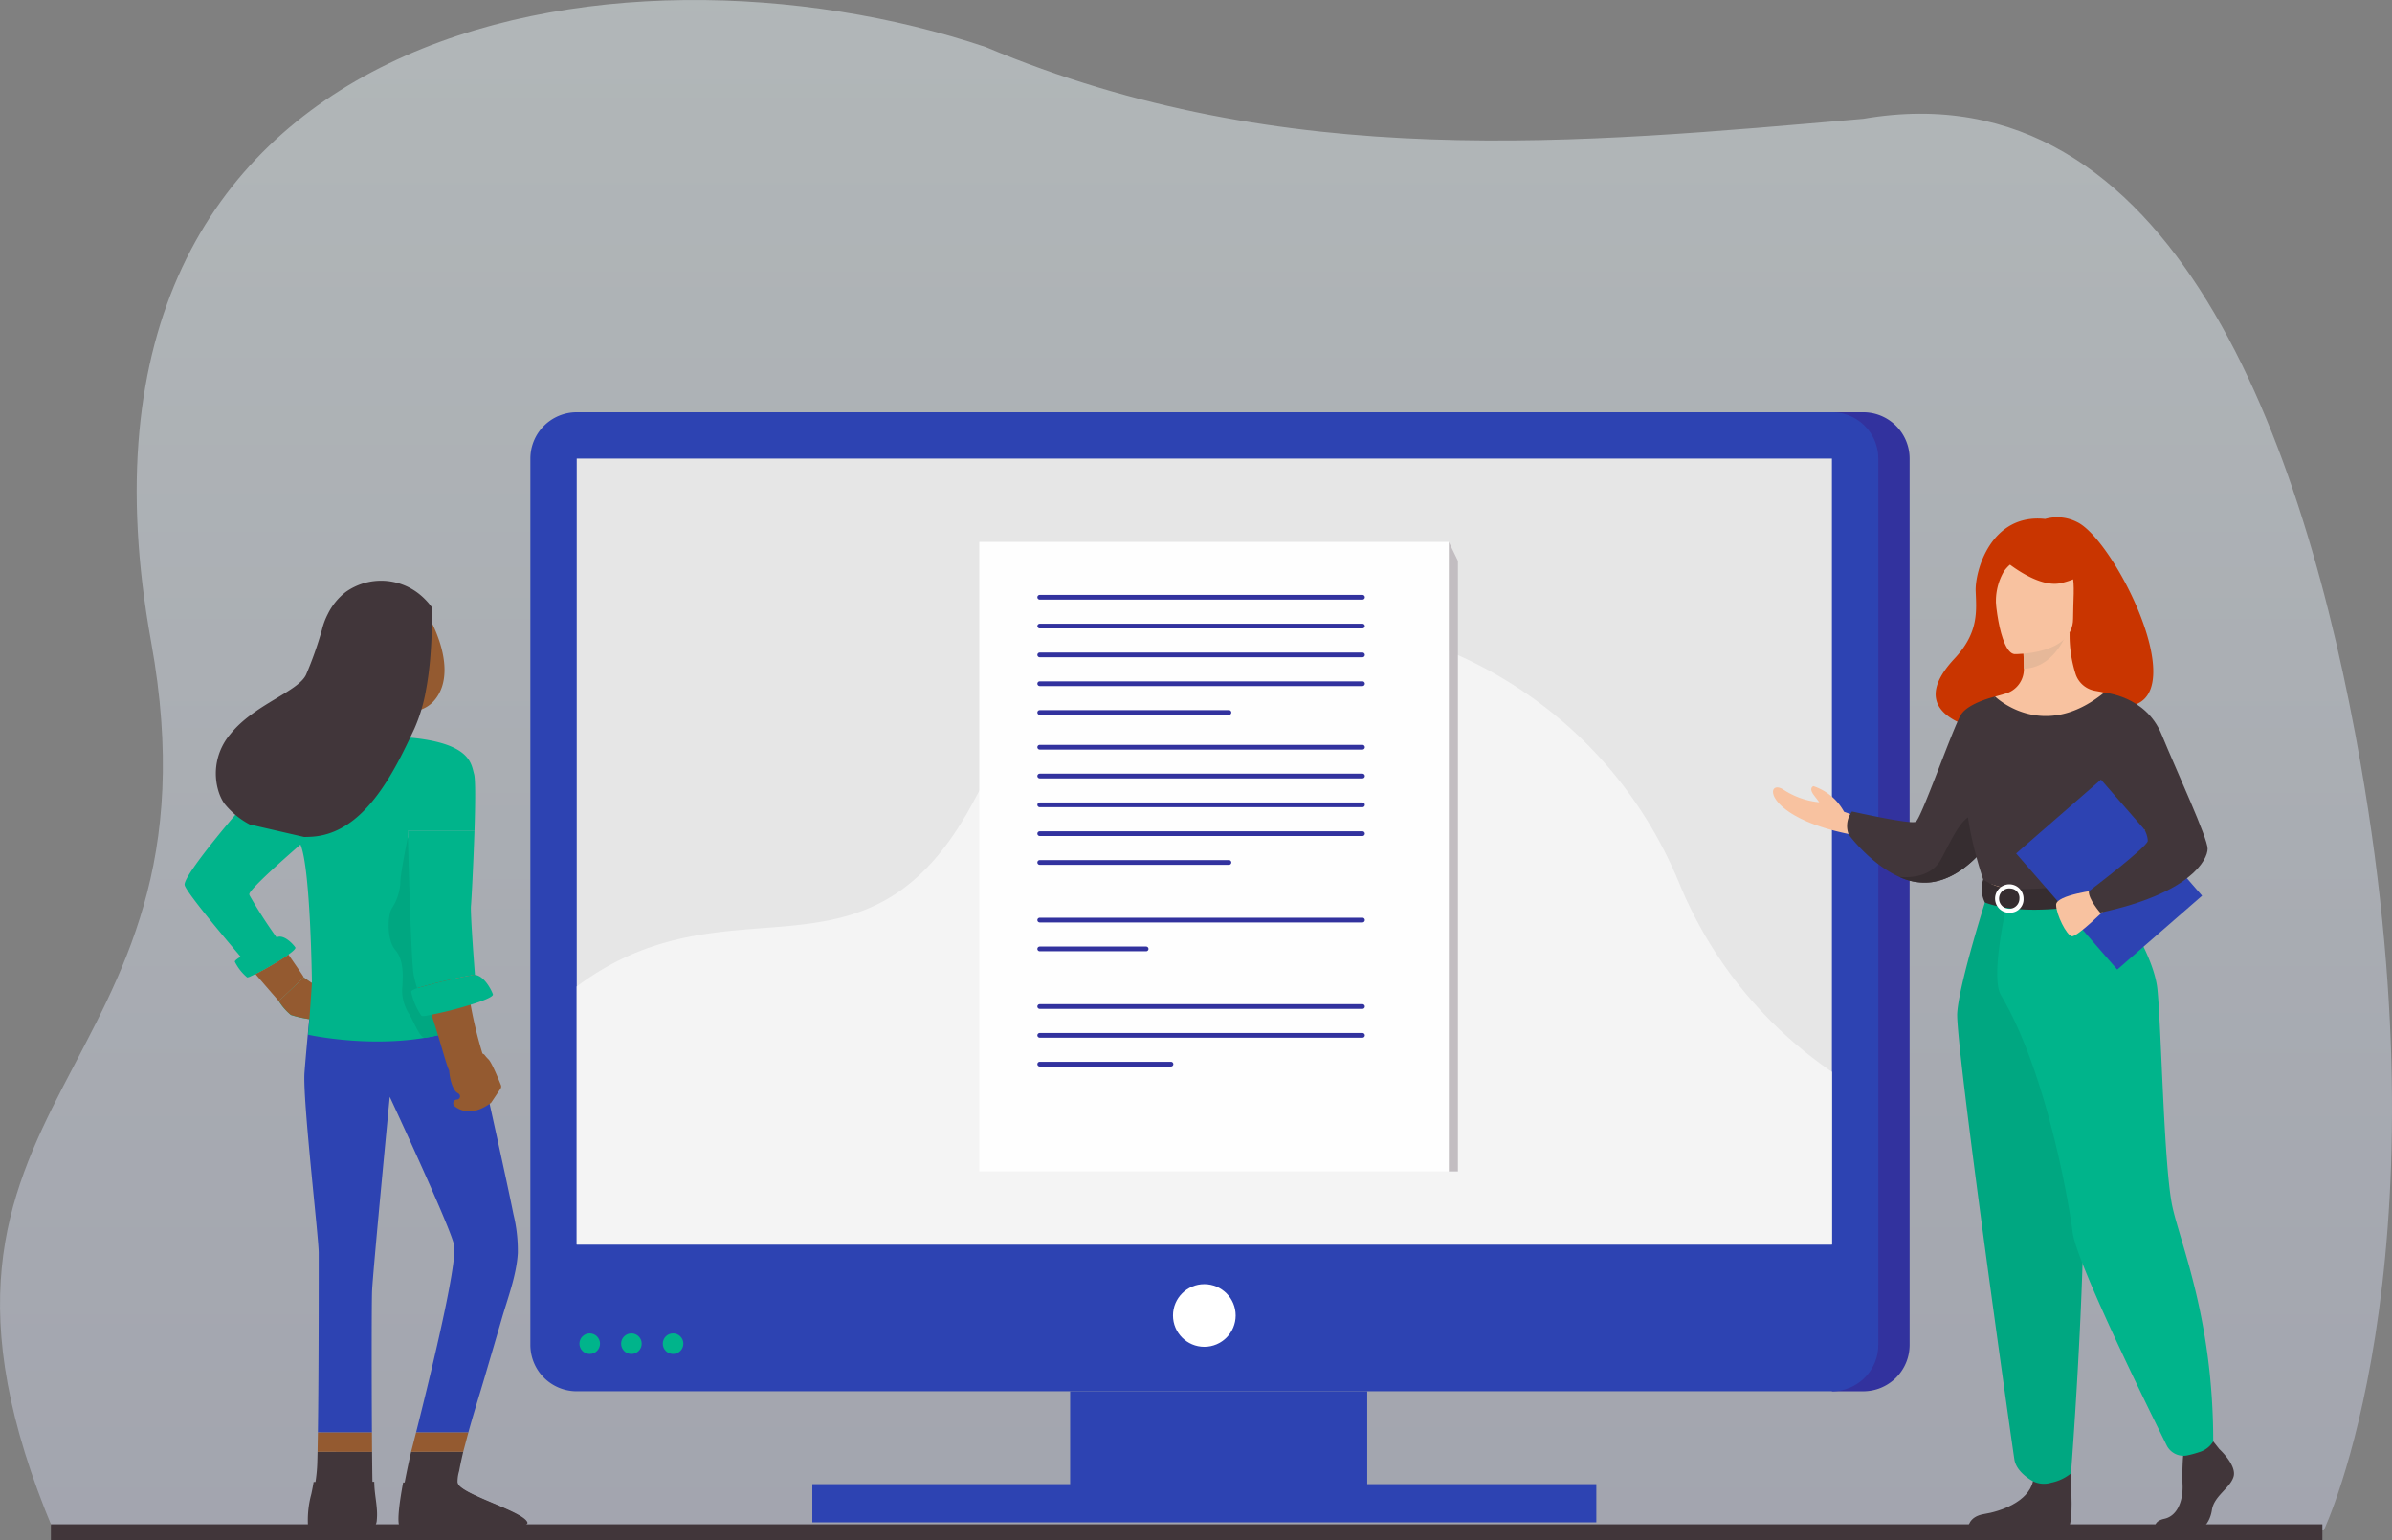 <svg xmlns="http://www.w3.org/2000/svg" xmlns:xlink="http://www.w3.org/1999/xlink" width="446.493" height="287.61" viewBox="0 0 446.493 287.61">
  <rect x="0" y="0" width="446.493" height="287.61" fill="#808080" stroke="none"/>
  <defs>
    <linearGradient id="linear-gradient" x1="0.5" y1="1" x2="0.5" gradientUnits="objectBoundingBox">
      <stop offset="0" stop-color="#c5cadd"/>
      <stop offset="1" stop-color="#e4eff1"/>
    </linearGradient>
  </defs>
  <g id="Groupe_3933" data-name="Groupe 3933" transform="translate(-44 -596.39)">
    <g id="connexion-28" transform="translate(-83.536 501.537)">
      <path id="Tracé_12189" data-name="Tracé 12189" d="M561.29,380.6s23.324-48.894,6.853-143.327c-10.36-59.4-34.932-130.21-92.814-120.239-52.916,4.559-107.835,10.142-163.8-13.4-68.338-22.961-176.971-5.827-155.787,111.052,14.989,82.7-52.846,83.634-18.232,165.917H561.29Z" opacity="0.5" fill="url(#linear-gradient)"/>
    </g>
    <g id="Groupe_3880" data-name="Groupe 3880" transform="translate(-677.13 -1222.777)">
      <g id="attribution-votes-34_2" data-name="attribution-votes-34 2" transform="translate(820.13 1896.14)">
        <path id="Tracé_11869" data-name="Tracé 11869" d="M324.884,272.47a.7.7,0,0,1,.731.651v.223a.7.7,0,0,1-.731.65" transform="translate(-160.797 -113.121)" fill="#0a0618"/>
        <g id="Groupe_3600" data-name="Groupe 3600" transform="translate(0 0)">
          <path id="Tracé_11870" data-name="Tracé 11870" d="M427.468,268.63V103.139a8.652,8.652,0,0,0-8.653-8.652h-5.845v182.8h5.845A8.653,8.653,0,0,0,427.468,268.63Z" transform="translate(-170.019 -94.487)" fill="#32329e"/>
          <path id="Tracé_11871" data-name="Tracé 11871" d="M384.559,277.283h-234.3a8.653,8.653,0,0,1-8.652-8.653V103.139a8.652,8.652,0,0,1,8.652-8.652h234.3a8.652,8.652,0,0,1,8.651,8.652V268.63A8.651,8.651,0,0,1,384.559,277.283Z" transform="translate(-141.609 -94.487)" fill="#2d43b2"/>
          <rect id="Rectangle_717" data-name="Rectangle 717" width="234.297" height="146.758" transform="translate(8.652 8.652)" fill="#e6e6e6"/>
          <path id="Tracé_11872" data-name="Tracé 11872" d="M357.024,186.79c-23.848-57.508-103.778-67.778-131.563-15.366-19.955,37.642-45.158,13.1-74.188,34.765v48.193h234.3V222.127A78.978,78.978,0,0,1,357.024,186.79Z" transform="translate(-142.621 -98.972)" fill="#f4f4f4"/>
          <circle id="Ellipse_221" data-name="Ellipse 221" cx="5.849" cy="5.849" r="5.849" transform="translate(119.952 162.798)" fill="#fff"/>
          <g id="Groupe_3599" data-name="Groupe 3599" transform="translate(9.158 171.991)">
            <circle id="Ellipse_222" data-name="Ellipse 222" cx="1.921" cy="1.921" r="1.921" transform="translate(0 0.001)" fill="#00b48b"/>
            <circle id="Ellipse_223" data-name="Ellipse 223" cx="1.922" cy="1.922" r="1.922" transform="translate(7.778)" fill="#00b48b"/>
            <circle id="Ellipse_224" data-name="Ellipse 224" cx="1.921" cy="1.921" r="1.921" transform="translate(15.557 0.001)" fill="#00b48b"/>
          </g>
        </g>
        <path id="Tracé_11873" data-name="Tracé 11873" d="M320.2,316H303.972V298.659H248.518V316H200.395v7.133h146.34V316Z" transform="translate(-147.764 -115.863)" fill="#2d43b2"/>
        <g id="Groupe_3605" data-name="Groupe 3605" transform="translate(83.8 24.215)">
          <path id="Tracé_11874" data-name="Tracé 11874" d="M353,186.512h-1.712V68.977L353,72.513Z" transform="translate(-263.665 -68.977)" fill="#c2bdc1"/>
          <rect id="Rectangle_718" data-name="Rectangle 718" width="87.623" height="117.535" fill="#fefefe"/>
          <g id="Groupe_3601" data-name="Groupe 3601" transform="translate(11.277 38.328)">
            <line id="Ligne_750" data-name="Ligne 750" x2="60.244" fill="none" stroke="#32329e" stroke-linecap="round" stroke-linejoin="round" stroke-miterlimit="10" stroke-width="0.882"/>
            <line id="Ligne_751" data-name="Ligne 751" x2="60.244" transform="translate(0 5.38)" fill="none" stroke="#32329e" stroke-linecap="round" stroke-linejoin="round" stroke-miterlimit="10" stroke-width="0.882"/>
            <line id="Ligne_752" data-name="Ligne 752" x2="60.244" transform="translate(0 10.76)" fill="none" stroke="#32329e" stroke-linecap="round" stroke-linejoin="round" stroke-miterlimit="10" stroke-width="0.882"/>
            <line id="Ligne_753" data-name="Ligne 753" x2="60.244" transform="translate(0 16.138)" fill="none" stroke="#32329e" stroke-linecap="round" stroke-linejoin="round" stroke-miterlimit="10" stroke-width="0.882"/>
            <line id="Ligne_754" data-name="Ligne 754" x2="35.321" transform="translate(0 21.518)" fill="none" stroke="#32329e" stroke-linecap="round" stroke-linejoin="round" stroke-miterlimit="10" stroke-width="0.882"/>
          </g>
          <g id="Groupe_3602" data-name="Groupe 3602" transform="translate(11.277 10.329)">
            <line id="Ligne_755" data-name="Ligne 755" x2="60.244" fill="none" stroke="#32329e" stroke-linecap="round" stroke-linejoin="round" stroke-miterlimit="10" stroke-width="0.882"/>
            <line id="Ligne_756" data-name="Ligne 756" x2="60.244" transform="translate(0 5.381)" fill="none" stroke="#32329e" stroke-linecap="round" stroke-linejoin="round" stroke-miterlimit="10" stroke-width="0.882"/>
            <line id="Ligne_757" data-name="Ligne 757" x2="60.244" transform="translate(0 10.761)" fill="none" stroke="#32329e" stroke-linecap="round" stroke-linejoin="round" stroke-miterlimit="10" stroke-width="0.882"/>
            <line id="Ligne_758" data-name="Ligne 758" x2="60.244" transform="translate(0 16.139)" fill="none" stroke="#32329e" stroke-linecap="round" stroke-linejoin="round" stroke-miterlimit="10" stroke-width="0.882"/>
            <line id="Ligne_759" data-name="Ligne 759" x2="35.321" transform="translate(0 21.518)" fill="none" stroke="#32329e" stroke-linecap="round" stroke-linejoin="round" stroke-miterlimit="10" stroke-width="0.882"/>
          </g>
          <g id="Groupe_3603" data-name="Groupe 3603" transform="translate(11.277 86.744)">
            <line id="Ligne_760" data-name="Ligne 760" x2="60.244" fill="none" stroke="#32329e" stroke-linecap="round" stroke-linejoin="round" stroke-miterlimit="10" stroke-width="0.882"/>
            <line id="Ligne_761" data-name="Ligne 761" x2="60.244" transform="translate(0 5.38)" fill="none" stroke="#32329e" stroke-linecap="round" stroke-linejoin="round" stroke-miterlimit="10" stroke-width="0.882"/>
            <line id="Ligne_762" data-name="Ligne 762" x2="24.5" transform="translate(0 10.759)" fill="none" stroke="#32329e" stroke-linecap="round" stroke-linejoin="round" stroke-miterlimit="10" stroke-width="0.882"/>
          </g>
          <g id="Groupe_3604" data-name="Groupe 3604" transform="translate(11.277 70.605)">
            <line id="Ligne_763" data-name="Ligne 763" x2="60.244" fill="none" stroke="#32329e" stroke-linecap="round" stroke-linejoin="round" stroke-miterlimit="10" stroke-width="0.882"/>
            <line id="Ligne_764" data-name="Ligne 764" x2="19.862" transform="translate(0 5.38)" fill="none" stroke="#32329e" stroke-linecap="round" stroke-linejoin="round" stroke-miterlimit="10" stroke-width="0.882"/>
          </g>
        </g>
      </g>
    </g>
    <line id="Ligne_772" data-name="Ligne 772" x2="424" transform="translate(53.5 882.5)" fill="none" stroke="#41363a" stroke-miterlimit="10" stroke-width="3"/>
    <g id="Groupe_3903" data-name="Groupe 3903" transform="translate(-1089.34 224.109)">
      <g id="Groupe_3779" data-name="Groupe 3779" transform="translate(1481.034 527.494) rotate(156)">
        <g id="Groupe_3778" data-name="Groupe 3778" transform="translate(0 0)">
          <path id="Tracé_12252" data-name="Tracé 12252" d="M0,3.108,1.7,4.746A10.125,10.125,0,0,0,4.973,11.44s1,.1.61-1.551L5.2,8.244a14.752,14.752,0,0,1,5.16,4.885C12.627,16.588,16.132,9.891,1.745,0Z" transform="translate(0 0)" fill="#f8c2a0"/>
        </g>
      </g>
      <g id="Groupe_3674" data-name="Groupe 3674" transform="translate(1478.132 468.745)">
        <path id="Tracé_12059" data-name="Tracé 12059" d="M2220.433,858.89a8.185,8.185,0,0,0-5.972-.585c-10.145-1.091-13.105,9.744-12.967,13.472s.6,7.732-3.929,12.576c-13.087,13.99,14.322,14.607,14.322,14.607.231-11.178,14.862-7.1,14.221-5.967C2244.863,897.115,2227.973,862.472,2220.433,858.89Z" transform="translate(-2177.505 -857.873)" fill="#c93500"/>
        <path id="Tracé_12061" data-name="Tracé 12061" d="M2156.387,1031.171a28.869,28.869,0,0,1-2.942,4.449c-2.286,2.862-5.809,6.169-10.233,6.821a10.982,10.982,0,0,1-6.08-.987h-.007c-5.373-2.385-9.413-7.871-9.413-7.871a4.416,4.416,0,0,1,.6-4.334s10.85,2.44,11.883,1.923,7.061-17.882,8.5-20.063,6.327-3.315,6.327-3.315Z" transform="translate(-2127.406 -974.197)" fill="#41363a"/>
        <path id="Tracé_12062" data-name="Tracé 12062" d="M2187.25,1112.347c-2.285,2.863-5.809,6.169-10.234,6.822a10.982,10.982,0,0,1-6.079-.987c.21.028,5.577.691,7.716-3.136,2.182-3.9,4.542-10.1,7.783-8.037C2187.834,1107.9,2187.772,1110.117,2187.25,1112.347Z" transform="translate(-2161.21 -1050.925)" fill="#362d30"/>
        <path id="Tracé_12063" data-name="Tracé 12063" d="M2396.585,1631.6s3.311,3.021,2.664,5.168-3.634,3.578-4.037,6.2-2.019,4.055-3.473,4.055h-6.929s-1.07-1.846,1.514-2.4,3.559-3.64,3.4-6.5a50.4,50.4,0,0,1,.241-6.679l5.491-1.273Z" transform="translate(-2327.125 -1457.507)" fill="#41363a"/>
        <path id="Tracé_12064" data-name="Tracé 12064" d="M2247.3,1642.314s1.192,12.8-.262,13.515l-18.6-.038s0-2.146,2.988-2.623,8.236-2.226,9.124-6.122S2247.3,1642.314,2247.3,1642.314Z" transform="translate(-2205.862 -1466.94)" fill="#41363a"/>
        <path id="Tracé_12065" data-name="Tracé 12065" d="M2263.407,1016.14c-3.827-8.585-6.169-11.048-5.722-13.713.333-1.983-1.013-36.973-1.013-36.973-.454-.141-1.364-.267-1.863-.377a4.67,4.67,0,0,1-3.41-2.966,23.8,23.8,0,0,1-1.158-7.895l-.49.1-8.244,1.633s.188,2.594.193,5.039c0,.02,0,.041,0,.061a4.742,4.742,0,0,1-3.422,4.585c-1.042.3-1.948.558-1.948.558a75.593,75.593,0,0,0-3.605,17.522c-.579,8.879,5.5,12.736-.046,30.479C2227.01,1032.312,2265.522,1020.884,2263.407,1016.14Z" transform="translate(-2208.713 -932.592)" fill="#f8c2a0"/>
        <path id="Tracé_12066" data-name="Tracé 12066" d="M2274.166,956.283s.188,2.594.193,5.039c4.614-.13,7.052-4.339,8.051-6.671Z" transform="translate(-2241.373 -932.929)" fill="#e6b899"/>
        <path id="Tracé_12067" data-name="Tracé 12067" d="M2254.636,908.3s10.916.18,10.924-6.619,1.421-11.355-5.548-11.758-8.325,2.191-8.879,4.46S2251.8,908.079,2254.636,908.3Z" transform="translate(-2223.385 -882.633)" fill="#f8c2a0"/>
        <path id="Tracé_12068" data-name="Tracé 12068" d="M0,1.382s2.988,7.977,7.575,9.157,6.576-.049,6.576-.049A12.989,12.989,0,0,1,9.9,2.816S2.254-2.415,0,1.382Z" transform="matrix(0.883, -0.469, 0.469, 0.883, 28.356, 6.644)" fill="#c93500"/>
        <path id="Tracé_12069" data-name="Tracé 12069" d="M2253.186,887.7a6.771,6.771,0,0,0-3.128,2.444,11,11,0,0,0-1.476,6.242s-2.251-5.422.279-8.489C2251.544,884.647,2253.186,887.7,2253.186,887.7Z" transform="translate(-2220.789 -879.929)" fill="#c93500"/>
        <path id="Tracé_12071" data-name="Tracé 12071" d="M2260.1,1019.987a74.173,74.173,0,0,1,0,8.6c-.185,3.109-3.329,7.273-3.775,8.3-1.119,2.583-2.382,3-2.382,3l-9.767,2.394-3.433.84-10.829-3.234s-4.933-13.767-2.952-21.517a59.578,59.578,0,0,1,5.007-13.132s8.837,8.653,20.343-.734Z" transform="translate(-2204.351 -971.646)" fill="#41363a"/>
        <path id="Tracé_12073" data-name="Tracé 12073" d="M2225.021,1172.213s-5.363,16.692-5.707,22.376,10.251,80.735,10.677,83.354c.4,2.468,3.468,4.042,3.468,4.042a4.635,4.635,0,0,0,3.421.263,8.458,8.458,0,0,0,3.674-1.732s4.174-53.527,1.591-72.648a302.89,302.89,0,0,1-2.613-35.655Z" transform="translate(-2198.771 -1101.879)" fill="#00a781"/>
        <path id="Tracé_12074" data-name="Tracé 12074" d="M2273.74,1169.985s8.18,10.976,8.943,18.4,1.2,33.482,2.821,40.716,7.595,21.153,7.595,43.713a4.5,4.5,0,0,1-2.537,1.982,20.943,20.943,0,0,1-2.23.617,3.507,3.507,0,0,1-3.923-1.862c-4.036-8.126-16.891-34.334-17.55-39.774-.467-3.85-4.526-29.33-13.38-44.281-2.126-3.589,1.3-17.864,1.3-17.864Z" transform="translate(-2224.769 -1100.149)" fill="#00b48b"/>
        <path id="Tracé_12076" data-name="Tracé 12076" d="M2239.992,1160.68a11.244,11.244,0,0,0,6.43,1.789c5.109.1,17.768-1.3,17.768-1.3a10.477,10.477,0,0,1,.54,3.231s-15.46,3.9-24.418.569A5.667,5.667,0,0,1,2239.992,1160.68Z" transform="translate(-2214.6 -1092.923)" fill="#362d30"/>
        <g id="Groupe_3673" data-name="Groupe 3673" transform="translate(28.266 68.672)">
          <path id="Tracé_12077" data-name="Tracé 12077" d="M2256.239,1170.051a2.659,2.659,0,1,1,2.331-2.638A2.5,2.5,0,0,1,2256.239,1170.051Zm0-4.5a1.9,1.9,0,1,0,1.558,1.866A1.735,1.735,0,0,0,2256.239,1165.547Z" transform="translate(-2253.907 -1164.774)" fill="#fff"/>
        </g>
        <path id="Tracé_12133" data-name="Tracé 12133" d="M0,0H21V28.75H0Z" transform="translate(31.536 62.887) rotate(-41.047)" fill="#2d43b2"/>
        <path id="Tracé_12078" data-name="Tracé 12078" d="M2315.308,1174.42s-7.872.92-7.848,2.789,1.962,5.707,2.934,5.878,6.406-5.191,6.406-5.191Z" transform="translate(-2268.456 -1104.732)" fill="#f8c2a0"/>
        <path id="Tracé_12079" data-name="Tracé 12079" d="M2329.818,1004.509s7.749.544,10.719,7.764,8.606,19.343,8.606,21.382-3.148,8.326-20.054,11.941c0,0-2.219-2.543-2.113-4,0,0,11.023-8.361,11-9.42-.053-2-1.729-4.649-11-13.918C2324.457,1015.74,2329.818,1004.509,2329.818,1004.509Z" transform="translate(-2281.86 -971.647)" fill="#41363a"/>
      </g>
    </g>
    <g id="Groupe_3905" data-name="Groupe 3905" transform="translate(78.454 704.82)">
      <path id="Tracé_11875" data-name="Tracé 11875" d="M91.376,255.742c.233-3.058.69-7.944,1.006-11.267l29.753-.124c.745,3.665,6.454,28.911,8.242,37.844a28.666,28.666,0,0,1,.818,7.266c-.244,4.147-1.876,8.368-3.023,12.339-1.019,3.538-2.066,7.07-3.1,10.6-1.025,3.492-2.138,7-3.11,10.546H112.2c1.927-7.645,7.9-31.683,7.086-35.061-.919-3.82-12-27.613-12-27.613s-3.152,32.687-3.3,36.287c-.089,2.379-.084,16.339-.026,26.387H93.876c.173-12.057.152-31.462.152-33.513C94.028,286.463,91,260.735,91.376,255.742Z" transform="translate(-68.991 -163.915)" fill="#2d43b2"/>
      <path id="Tracé_11876" data-name="Tracé 11876" d="M108.49,313.732h9.725c-.282,1.2-.542,2.395-.765,3.6a6.933,6.933,0,0,0-.294,2.2.982.982,0,0,0,.113.321c1.2,2.09,12,5.044,12.638,6.986s-21.867,1.872-23.145.939c-.711-.523-.211-4.368.5-8.207C107.665,317.433,108.128,315.3,108.49,313.732Z" transform="translate(-66.204 -151.085)" fill="#41363a"/>
      <path id="Tracé_11877" data-name="Tracé 11877" d="M93.227,319.633a28.829,28.829,0,0,0,.383-3.871c.021-.675.037-1.353.051-2.03h10.174c.024,2.634.049,4.727.075,5.861.008.3.015.539.024.7.091,1.989.627,4.007.429,6.005a2.335,2.335,0,0,1-1.139,1.937,3.032,3.032,0,0,1-1.148.21c-1.662.087-3.326.173-4.992.193-.829.012-1.662.007-2.493-.024-.508-.018-1.852.154-2.172-.335a1.347,1.347,0,0,1-.162-.539,17.436,17.436,0,0,1,.566-6.006C92.976,321.022,93.112,320.326,93.227,319.633Z" transform="translate(-68.839 -151.085)" fill="#41363a"/>
      <path id="Tracé_11878" data-name="Tracé 11878" d="M117.174,318.536a1.057,1.057,0,0,0,.114.327c1.234,2.141,12.3,5.169,12.951,7.158s-22.4,1.916-23.714.961c-.728-.534-.218-4.473.517-8.408Z" transform="translate(-66.249 -150.196)" fill="#41363a"/>
      <path id="Tracé_11879" data-name="Tracé 11879" d="M92.981,318.492l11.318-.04c.008.322.015.571.025.737.1,2.109.666,4.246.455,6.363a2.466,2.466,0,0,1-1.206,2.051,3.288,3.288,0,0,1-1.217.223c-1.76.091-3.522.181-5.286.205-.879.012-1.76.007-2.641-.025-.536-.02-1.962.166-2.3-.356a1.435,1.435,0,0,1-.171-.571,18.494,18.494,0,0,1,.6-6.362C92.718,319.965,92.861,319.228,92.981,318.492Z" transform="translate(-68.895 -150.212)" fill="#41363a"/>
      <g id="Groupe_3606" data-name="Groupe 3606" transform="translate(0 28.992)">
        <path id="Tracé_11880" data-name="Tracé 11880" d="M72.491,228.771c.289,1.2,5.695,7.767,10.437,13.358.967,1.141,1.907,2.242,2.77,3.247a58.6,58.6,0,0,0,5.609-3.253c.2-.129.379-.259.552-.379-.69-1-1.45-2.1-2.208-3.21a87.645,87.645,0,0,1-5.018-7.8.761.761,0,0,1-.076-.258c0-1.027,9.334-9.082,9.553-9.271a0,0,0,0,1,0,0c1.9,4.409,2.141,25.866,2.141,25.866l-.006,0a8.293,8.293,0,0,1-1.513-1.045h0l-4.658,4.416a10.48,10.48,0,0,0,2.249,2.581,20.9,20.9,0,0,0,3.459.788s-.1,1.136-.257,2.9c0,0,13.148,2.946,25.347-.16-1.083-4.3-5.359-9.164-5.659-11.182-.517-3.493-1.079-26.7-1.079-26.7H126.59l.006,0c.154-5.017.207-9.662-.077-10.632-.508-1.734-.574-5.1-9.346-6.479-.935-.146-1.969-.271-3.115-.367-1.529-.132-3.251-.213-5.2-.237-1.424-.019-12.189-.293-15.649,2.5S71.974,226.61,72.491,228.771Z" transform="translate(-72.48 -200.936)" fill="#00b48b"/>
      </g>
      <path id="Tracé_11881" data-name="Tracé 11881" d="M83.635,239.007c2.514,2.93,4.377,5.06,4.377,5.06l4.658-4.416a.25.25,0,0,1-.059-.114c-.006-.1-1.225-1.862-2.814-4.163-.173.121-.357.25-.552.379A58.107,58.107,0,0,1,83.635,239.007Z" transform="translate(-70.417 -165.575)" fill="#945a30"/>
      <path id="Tracé_11882" data-name="Tracé 11882" d="M118.488,252.746l-7.059-27.167-3.212-8.731s-1.493,7.275-1.405,8.648a9.86,9.86,0,0,1-1.6,4.7c-.777,1.289-.993,5.869.693,7.8s1.375,5.382,1.247,7.211a8.105,8.105,0,0,0,1.367,4.8c.865,1.5,1.991,4.467,2.923,4.339C113.291,254.088,118.488,252.746,118.488,252.746Z" transform="translate(-66.536 -169.001)" fill="#00a781"/>
      <path id="Tracé_11883" data-name="Tracé 11883" d="M119.9,251.089a18.736,18.736,0,0,1-5.171,2.215.7.7,0,0,0-.571.733c.123,2.078.81,3.893,1.566,4.289.835.44.4,1.229-.115,1.229h-.018a.707.707,0,0,0-.4,1.263c1.148.9,3.384,1.8,6.688-.575a.7.7,0,0,0,.174-.181l1.7-2.54a.72.72,0,0,0,.069-.661c-.422-1.063-1.712-4.214-2.313-4.8a6.861,6.861,0,0,1-.7-.79A.69.69,0,0,0,119.9,251.089Z" transform="translate(-64.773 -162.687)" fill="#945a30"/>
      <path id="Tracé_11884" data-name="Tracé 11884" d="M107.635,215.9s.562,23.206,1.077,26.7a21.119,21.119,0,0,0,.673,2.654,97.279,97.279,0,0,1,10.022-2.365,1.719,1.719,0,0,1,.777-.116c-.451-5.755-.842-11.865-.749-12.885.1-1.043.457-7.792.655-13.987l0,0H107.635Z" transform="translate(-65.979 -169.177)" fill="#00b48b"/>
      <path id="Tracé_11885" data-name="Tracé 11885" d="M109.112,241.06c.448,1.473,1.521,1.731,2.194,3.578,1.764,4.856,3.436,11.549,3.785,11.7.583.255.584.185,2.977-.48a5.6,5.6,0,0,0,3.321-2.332,79.161,79.161,0,0,1-2.539-10.842c-.141-1.576,1.2-2.286,1.062-4.1a1.7,1.7,0,0,0-.777.116A96.872,96.872,0,0,0,109.112,241.06Z" transform="translate(-65.706 -164.983)" fill="#945a30"/>
      <path id="Tracé_11886" data-name="Tracé 11886" d="M87.329,243.4a10.481,10.481,0,0,0,2.249,2.581,20.909,20.909,0,0,0,3.459.788l.469-6.735-.006,0-1.513-1.045h0Z" transform="translate(-69.734 -164.908)" fill="#945a30"/>
      <path id="Tracé_11887" data-name="Tracé 11887" d="M110.683,181.493a23.388,23.388,0,0,1,2.254,4.666c1.393,3.8,2.093,8.755-.93,11.975a5.764,5.764,0,0,1-2.381,1.5A108.909,108.909,0,0,0,110.683,181.493Z" transform="translate(-65.61 -175.539)" fill="#945a30"/>
      <path id="Tracé_11888" data-name="Tracé 11888" d="M82.848,221.978a14.912,14.912,0,0,1-4.682-3.833c-.045-.059-.09-.12-.136-.187l0,0c-.045-.065-.09-.135-.136-.206,0,0,0,0,0-.006-.046-.073-.092-.149-.136-.229,0,0,0,0,0,0-.045-.079-.091-.163-.137-.251h0a9.109,9.109,0,0,1-.519-1.219h0A11.327,11.327,0,0,1,79.235,205.1c4.4-5.513,12.635-7.9,14.128-11.086a68.447,68.447,0,0,0,2.94-8.3c.007-.01.007-.014.007-.014a12.976,12.976,0,0,1,1.129-3.044,11.721,11.721,0,0,1,3.35-4.1,11.417,11.417,0,0,1,13.678.384h0s.006.006.009.009c.14.109.275.224.408.339l.071.062c.124.111.25.225.37.34l.021.02c.123.119.244.242.364.366.025.027.053.056.079.083q.176.186.346.378c.236.275.463.553.673.842,0,.016.033,1.229.034,1.275.009.265,0-.148,0,.971h0c0,.2,0,.406,0,.625,0,.073,0,.149,0,.225,0,.373-.009.774-.02,1.2q0,.133-.007.27c-.011.344-.021.7-.034,1.074a.087.087,0,0,0,0,.019c-.007.182-.017.365-.025.552-.04.884-.1,1.828-.174,2.811-.017.2-.032.4-.051.606a.35.35,0,0,0,0,.049c-.02.2-.038.407-.057.611-.014.13-.026.261-.039.392-.021.2-.043.4-.066.607-.04.362-.083.725-.13,1.092-.025.2-.053.406-.081.61-.053.372-.108.744-.168,1.118-.031.2-.064.395-.1.592-.043.245-.085.491-.132.734a30.715,30.715,0,0,1-2.162,7.245c-.659,1.409-1.367,2.916-2.141,4.447-.281.556-.569,1.117-.867,1.676-.076.14-.152.28-.225.42-.228.419-.462.838-.7,1.253-.078.14-.16.279-.242.417-.161.277-.323.55-.489.826s-.334.546-.507.816c-3.426,5.408-7.9,10.012-14.069,10.356-.462.026-.914.04-1.354.044" transform="translate(-70.686 -176.468)" fill="#41363a"/>
      <path id="Tracé_11889" data-name="Tracé 11889" d="M108.171,241.724a12.15,12.15,0,0,0,1.943,4.515,2.211,2.211,0,0,0,.911-.047,72.089,72.089,0,0,0,9.495-2.443c1.787-.611,3.043-1.193,2.91-1.562-.36-1-1.711-3.467-3.343-3.607a1.7,1.7,0,0,0-.777.116,97.265,97.265,0,0,0-10.022,2.365C108.6,241.308,108.175,241.537,108.171,241.724Z" transform="translate(-65.88 -164.983)" fill="#00b48b"/>
      <path id="Tracé_11890" data-name="Tracé 11890" d="M80.4,237.241a9.161,9.161,0,0,0,2.3,2.928,1.718,1.718,0,0,0,.659-.218c.244-.108.545-.25.884-.421a58.6,58.6,0,0,0,5.609-3.253c.2-.129.379-.259.552-.379.88-.63,1.423-1.139,1.283-1.344-.457-.666-1.925-2.2-3.148-1.981a1.229,1.229,0,0,0-.342.115,1.054,1.054,0,0,0-.2.124s-4.428,2.126-6.519,3.471c-.134.084-.261.172-.376.25C80.633,236.851,80.363,237.1,80.4,237.241Z" transform="translate(-71.016 -166.097)" fill="#00b48b"/>
      <path id="Tracé_11891" data-name="Tracé 11891" d="M118.85,310.682l-.96,3.614h-9.725l.924-3.614Z" transform="translate(-65.88 -151.649)" fill="#945a30"/>
      <path id="Tracé_11892" data-name="Tracé 11892" d="M103.6,314.3l-.024-3.614H93.491l-.063,3.614Z" transform="translate(-68.606 -151.649)" fill="#945a30"/>
    </g>
  </g>
</svg>
